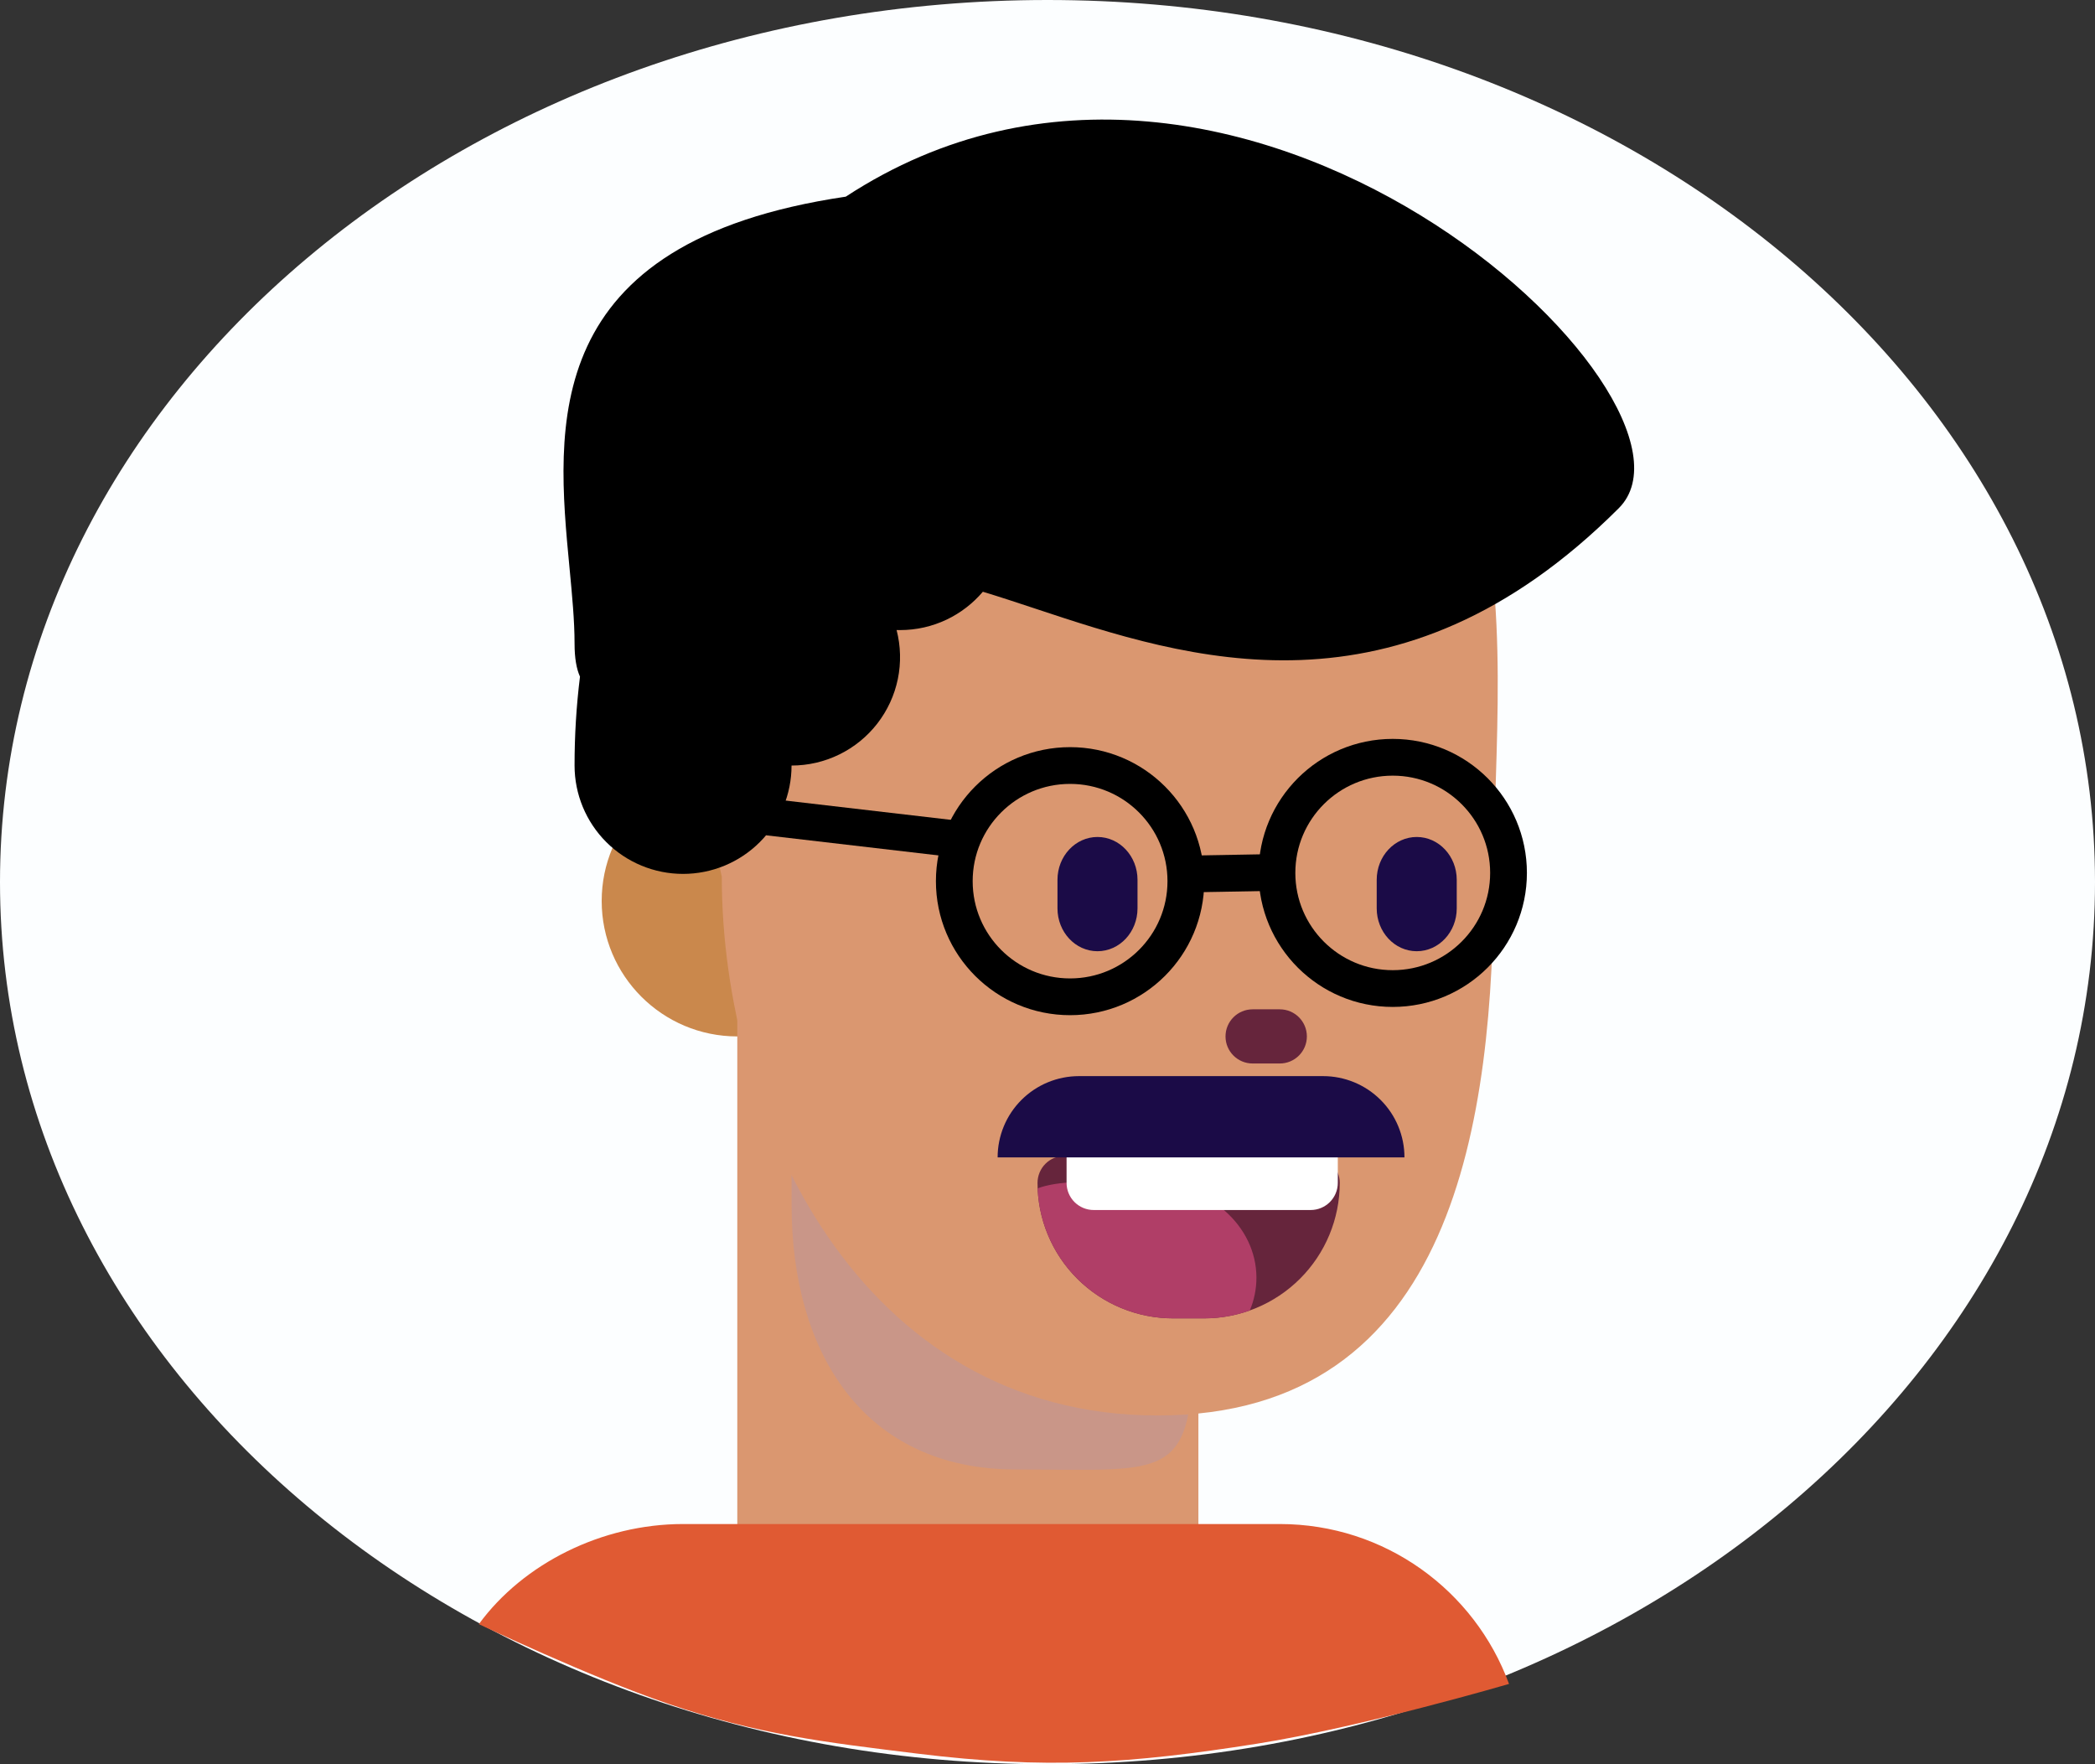 <svg width="114" height="96" viewBox="0 0 114 96" fill="none" xmlns="http://www.w3.org/2000/svg">
<rect x="0" y="0" width="114" height="96" fill="#333333" stroke="none"/>
<path d="M114 48C114 21.49 88.48 0 57 0C25.52 0 0 21.49 0 48C0 74.51 25.52 96 57 96C88.48 96 114 74.51 114 48Z" fill="#FCFEFF"/>
<path d="M40.12 56.397C44.196 56.397 47.5 53.097 47.5 49.026C47.5 44.956 44.196 41.656 40.12 41.656C36.045 41.656 32.741 44.956 32.741 49.026C32.741 53.097 36.045 56.397 40.12 56.397Z" fill="#CA884C"/>
<path d="M40.12 54.922H65.211V91.583C65.211 91.583 59.834 94.723 52.666 94.723C45.497 94.723 40.12 89.597 40.12 89.597V54.922Z" fill="#DA9770"/>
<path d="M64.932 72.776C64.932 80.715 63.648 79.963 55.29 79.963C46.932 79.963 43.075 73.528 43.075 65.59C43.075 57.654 42.758 50.5 49.503 50.5C68.576 51.202 64.932 64.839 64.932 72.776Z" fill="#C99688"/>
<path d="M81.277 47.699C81.277 60.851 79.232 77.023 62.997 77.023C46.762 77.023 39.276 60.851 39.276 47.699C35.693 32.074 36.431 13.648 60.783 13.648C85.135 13.648 81.277 34.546 81.277 47.699Z" fill="#DA9770"/>
<path d="M56.457 64.368C56.457 63.977 56.613 63.602 56.889 63.326C57.166 63.05 57.542 62.894 57.933 62.894H71.427C71.819 62.894 72.194 63.05 72.471 63.326C72.748 63.602 72.903 63.977 72.903 64.368C72.903 66.323 72.126 68.198 70.742 69.58C69.358 70.962 67.481 71.739 65.523 71.739H63.837C61.879 71.739 60.002 70.962 58.618 69.58C57.235 68.198 56.457 66.323 56.457 64.368Z" fill="#66253C"/>
<path fill-rule="evenodd" clip-rule="evenodd" d="M68.007 71.312C67.21 71.596 66.37 71.74 65.523 71.739H63.837C61.931 71.739 60.098 71.003 58.724 69.684C57.349 68.365 56.539 66.566 56.463 64.664C57.59 64.242 59.264 64.291 60.916 64.339C61.441 64.354 61.964 64.369 62.465 64.369C65.727 64.369 68.369 66.679 68.369 69.528C68.369 70.154 68.241 70.756 68.007 71.312Z" fill="#B03E67"/>
<path d="M58.038 62.894H72.797V64.368C72.797 64.759 72.641 65.134 72.364 65.411C72.088 65.687 71.712 65.843 71.321 65.843H59.514C59.122 65.843 58.747 65.687 58.47 65.411C58.193 65.134 58.038 64.759 58.038 64.368V62.894Z" fill="white"/>
<path d="M69.638 54.922H68.162C67.347 54.922 66.687 55.582 66.687 56.397C66.687 57.211 67.347 57.87 68.162 57.87H69.638C70.454 57.87 71.114 57.211 71.114 56.397C71.114 55.582 70.454 54.922 69.638 54.922Z" fill="#66253C"/>
<path d="M69.638 82.93H37.169C32.76 82.93 28.473 85.075 26.057 88.377C26.057 88.377 32.093 91.254 36.371 92.715C41.264 94.386 44.811 94.795 49.943 95.426C56.905 96.282 61.471 95.977 68.4 94.884C74.041 93.993 82.114 91.631 82.114 91.631C80.25 86.553 75.368 82.93 69.638 82.93Z" fill="#E05A33"/>
<path fill-rule="evenodd" clip-rule="evenodd" d="M56.304 33.108C64.584 35.855 76.064 39.661 88.087 27.653C93.991 21.756 67.425 -3.303 46.024 10.701C29.298 13.176 30.253 23.186 30.991 30.91C31.132 32.389 31.265 33.782 31.265 35.023C31.265 35.809 31.369 36.397 31.56 36.819C31.362 38.423 31.263 40.039 31.265 41.657C31.265 43.22 31.887 44.72 32.994 45.826C34.102 46.932 35.603 47.553 37.169 47.553C38.734 47.553 40.236 46.932 41.343 45.826C42.45 44.72 43.072 43.22 43.072 41.657C43.974 41.657 44.863 41.451 45.672 41.054C46.482 40.658 47.189 40.082 47.741 39.37C48.293 38.658 48.674 37.83 48.856 36.948C49.037 36.066 49.014 35.155 48.788 34.283L48.976 34.286C50.782 34.286 52.399 33.475 53.482 32.2C54.373 32.468 55.316 32.781 56.304 33.108Z" fill="black"/>
<path d="M58.228 54.241C61.708 54.241 64.529 51.424 64.529 47.949C64.529 44.473 61.708 41.656 58.228 41.656C54.748 41.656 51.928 44.473 51.928 47.949C51.928 51.424 54.748 54.241 58.228 54.241Z" stroke="black" stroke-width="2"/>
<path d="M75.786 53.792C79.266 53.792 82.087 50.975 82.087 47.499C82.087 44.024 79.266 41.207 75.786 41.207C72.307 41.207 69.486 44.024 69.486 47.499C69.486 50.975 72.307 53.792 75.786 53.792Z" stroke="black" stroke-width="2"/>
<path d="M41.8 44.46L51.912 45.639" stroke="black" stroke-width="2"/>
<path d="M64.054 47.568L69.566 47.471" stroke="black" stroke-width="2"/>
<path d="M54.286 62.979C54.286 61.806 54.752 60.681 55.583 59.852C56.413 59.023 57.539 58.557 58.713 58.557H71.996C73.171 58.557 74.297 59.023 75.127 59.852C75.958 60.681 76.424 61.806 76.424 62.979H54.286Z" fill="#1B0B47"/>
<path d="M61.898 47.875C61.898 46.588 60.923 45.544 59.72 45.544C58.518 45.544 57.543 46.588 57.543 47.875V49.429C57.543 50.717 58.518 51.761 59.72 51.761C60.923 51.761 61.898 50.717 61.898 49.429V47.875Z" fill="#1B0B47"/>
<path d="M79.269 47.875C79.269 46.588 78.294 45.544 77.092 45.544C75.889 45.544 74.914 46.588 74.914 47.875V49.429C74.914 50.717 75.889 51.761 77.092 51.761C78.294 51.761 79.269 50.717 79.269 49.429V47.875Z" fill="#1B0B47"/>
</svg>
